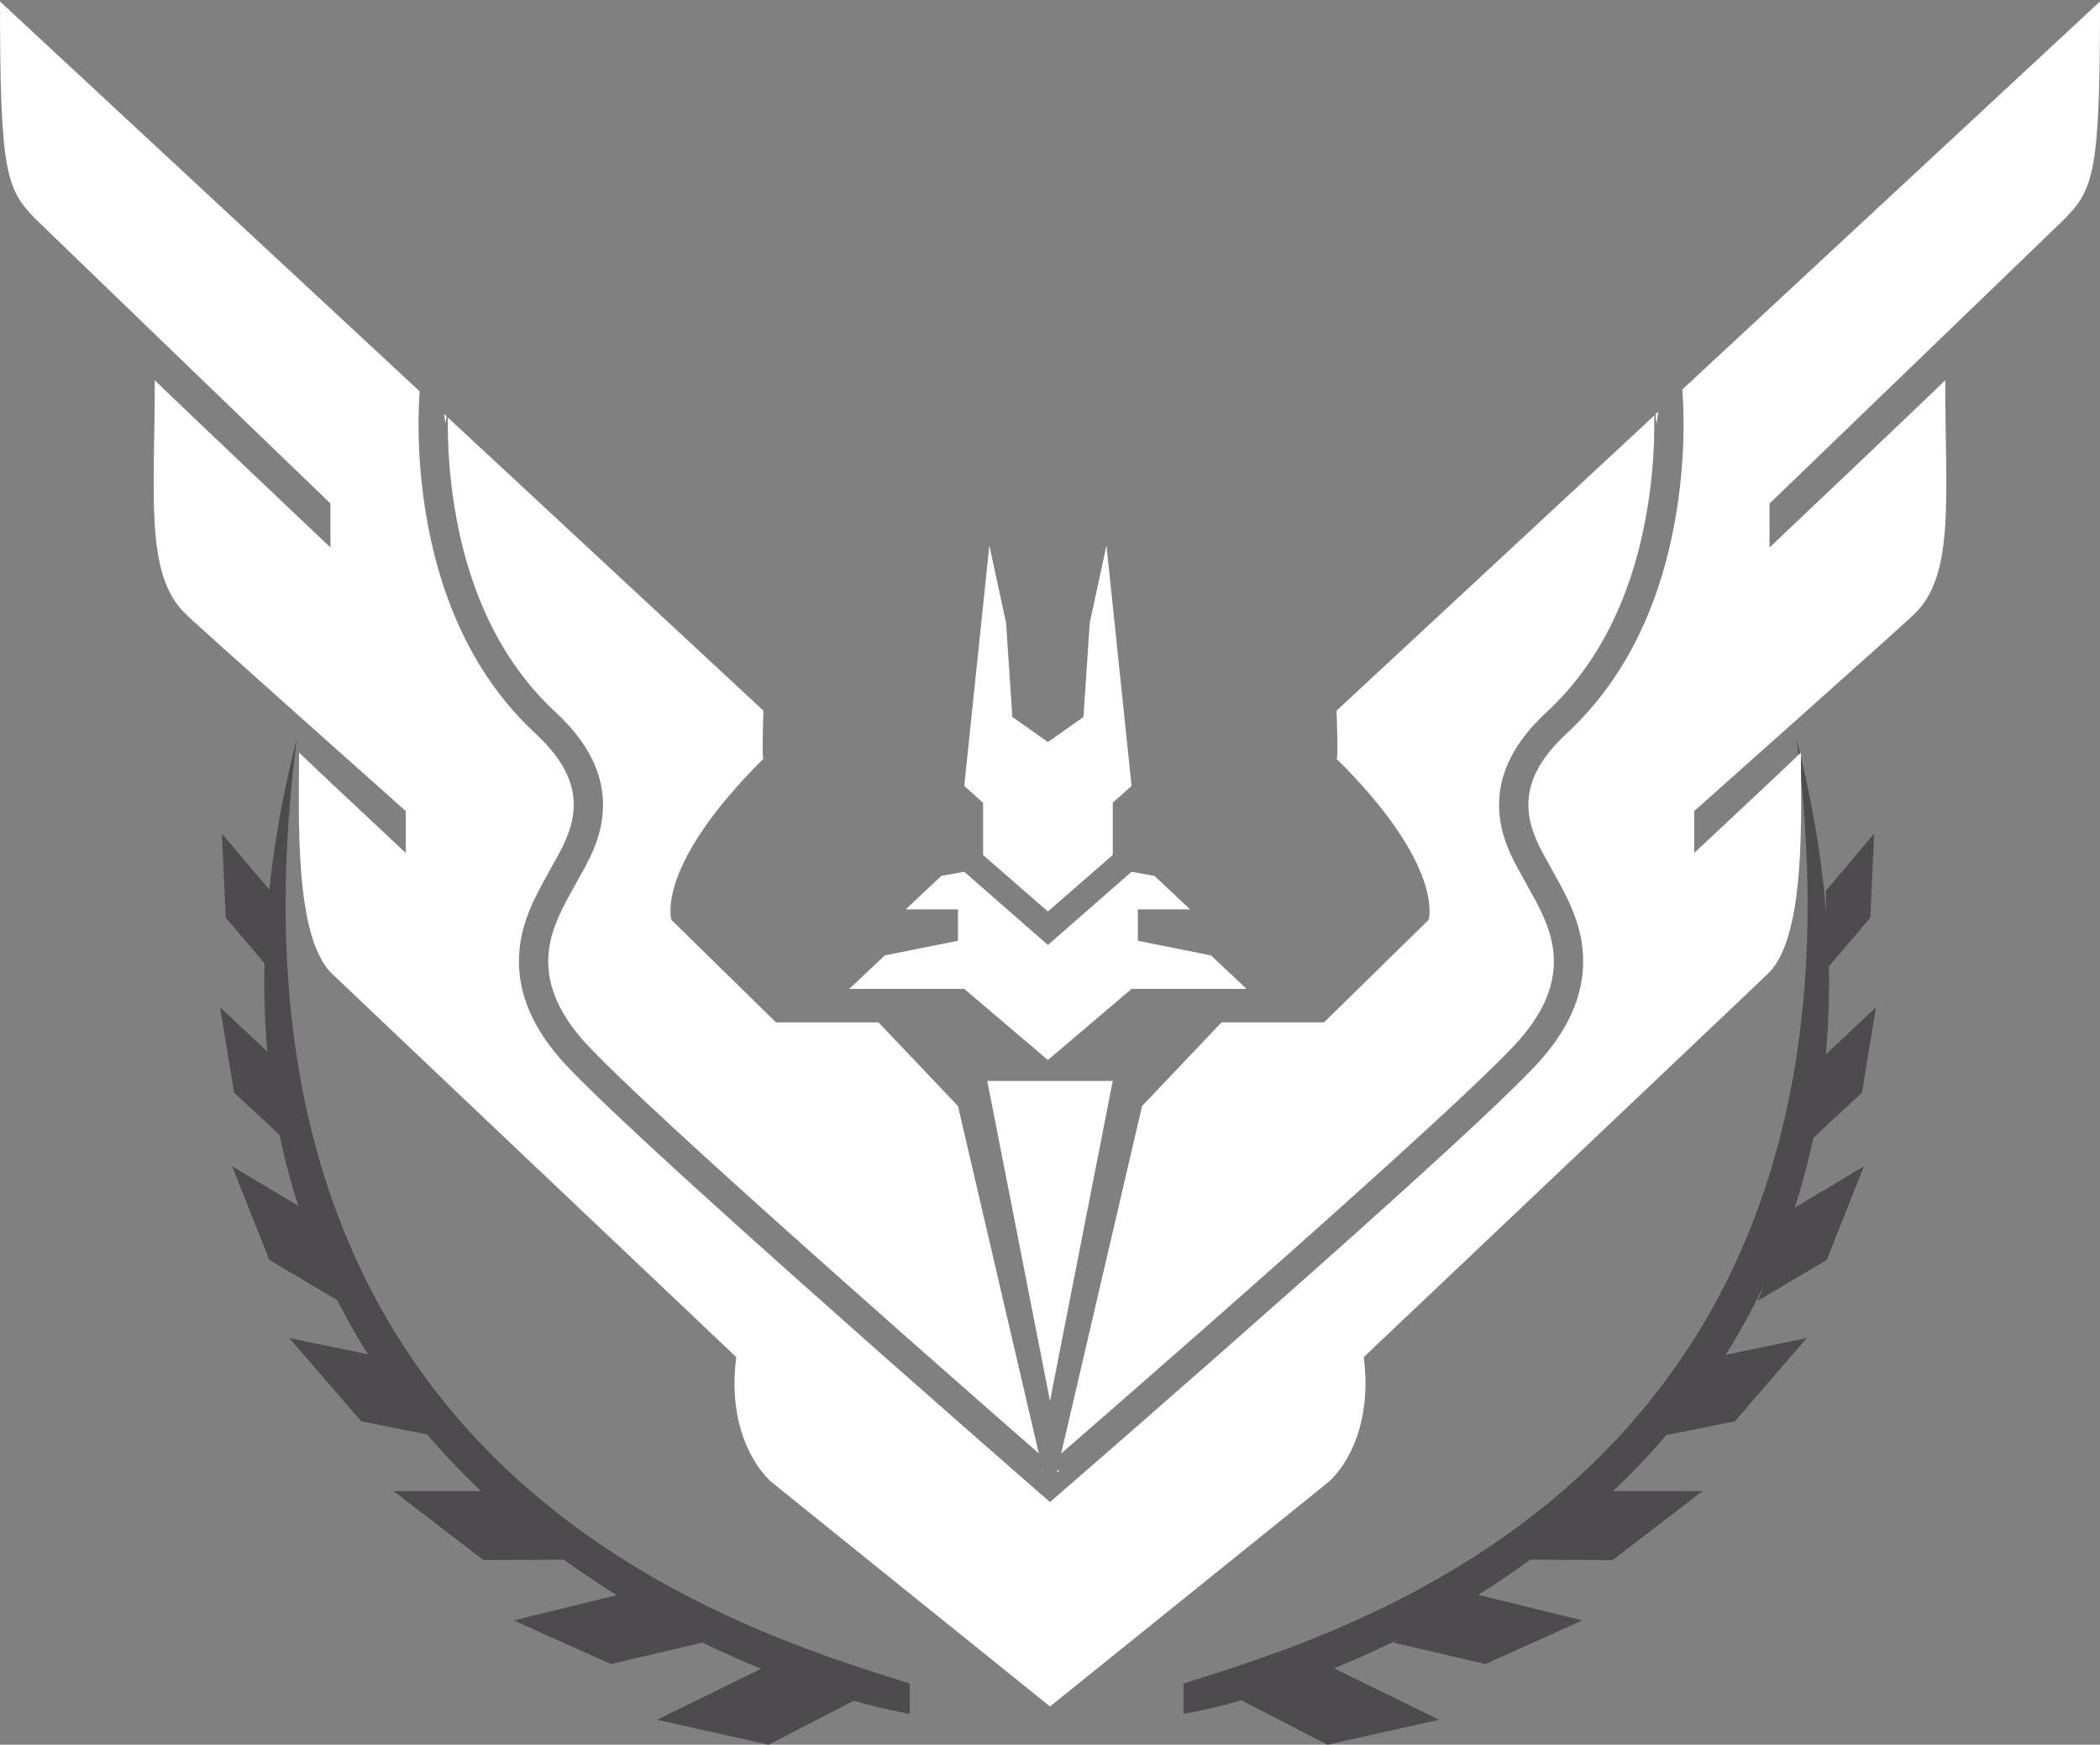 <?xml version="1.0" encoding="utf-8"?>
<!-- Generator: Adobe Illustrator 16.0.0, SVG Export Plug-In . SVG Version: 6.00 Build 0)  -->
<!DOCTYPE svg PUBLIC "-//W3C//DTD SVG 1.1//EN" "http://www.w3.org/Graphics/SVG/1.1/DTD/svg11.dtd">
<svg version="1.1" xmlns="http://www.w3.org/2000/svg" xmlns:xlink="http://www.w3.org/1999/xlink" x="0px" y="0px"
	 width="889.819px" height="739.146px" viewBox="0 0 889.819 739.146" enable-background="new 0 0 889.819 739.146"
	 xml:space="preserve">
<rect x="0" y="0" width="889.819" height="739.146" fill="#808080" stroke="none"/>
<g id="Layer_3">
	<g>
		<path fill="#4D4B4D" d="M125.78,312.86C50.478,608.729,304.478,711.729,385.478,726.063v-12.834
			C312.478,690.029,85.478,624.063,125.78,312.86z"/>
		<polygon fill="#4D4B4D" points="322.979,706.729 278.409,728.564 325.659,739.146 362.104,720.328 		"/>
		<polygon fill="#4D4B4D" points="263.942,675.148 217.659,686.479 258.788,704.959 297.853,695.848 		"/>
		<polygon fill="#4D4B4D" points="205.972,631.691 166.759,631.691 204.833,660.927 241.335,660.736 		"/>
		<polygon fill="#4D4B4D" points="159.858,574.557 122.576,566.857 153.038,602.111 187.778,609.107 		"/>
		<polygon fill="#4D4B4D" points="128.314,511.977 98.356,494.102 114.126,533.777 143.346,551.063 		"/>
		<polygon fill="#4D4B4D" points="115.089,447.215 93.242,426.742 99.2,462.898 120.534,482.742 		"/>
		<polygon fill="#4D4B4D" points="114.485,377.361 94.02,353.156 95.668,388.787 114.038,410.396 		"/>
	</g>
	<g>
		<path fill="#4D4B4D" d="M761.177,312.86c75.301,295.868-177.699,398.868-259.699,413.202v-12.834
			C574.478,690.029,801.478,624.063,761.177,312.86z"/>
		<polygon fill="#4D4B4D" points="565.171,706.729 609.741,728.564 562.491,739.146 526.046,720.328 		"/>
		<polygon fill="#4D4B4D" points="624.21,675.148 670.491,686.479 629.362,704.959 590.3,695.848 		"/>
		<polygon fill="#4D4B4D" points="682.179,631.691 721.392,631.691 683.317,660.927 646.815,660.736 		"/>
		<polygon fill="#4D4B4D" points="728.294,574.557 765.575,566.857 735.114,602.111 700.374,609.107 		"/>
		<polygon fill="#4D4B4D" points="759.837,511.977 789.794,494.102 774.024,533.777 744.806,551.063 		"/>
		<polygon fill="#4D4B4D" points="773.062,447.215 794.909,426.742 788.952,462.898 767.616,482.742 		"/>
		<polygon fill="#4D4B4D" points="773.667,377.361 794.132,353.156 792.483,388.787 774.114,410.396 		"/>
	</g>
</g>
<g id="Layer_2">
	<g id="_x36_">
		<path fill-rule="evenodd" clip-rule="evenodd" fill="#FFFFFF" d="M177.814,165.771C91.957,86.029,0,0.623,0,0.623
			c0,71.45,2.394,79.354,15.066,92.173c-0.122-0.048,124.965,120.533,124.965,120.533v18.612c0,0-74.433-70.496-74.447-70.902
			c0.015,49.033-4.382,82.801,13.294,99.263c-0.025,0.477,93.059,83.31,93.059,83.31v17.726c0,0-45.29-42.347-45.199-42.541
			c-0.091,27.82-1.986,76.901,13.294,93.06c-0.294-0.133,171.557,162.734,171.937,163.074c-3.08,23.195,3.627,41.783,14.182,52.289
			c-0.279-0.115,118.76,95.719,118.76,95.719v-86.625l-0.011,0.01c0,0-4.362-3.799-4.653-4.053
			c-0.486-0.424-1.061-0.924-1.721-1.498c-1.881-1.643-4.064-3.547-6.523-5.695c-7.023-6.137-14.851-12.99-23.279-20.389
			c-24.084-21.139-48.167-42.416-70.647-62.467c-1.299-1.16-2.589-2.311-3.872-3.457c-46.041-41.117-78.583-71.082-92.245-85.34
			c-14.563-14.836-21.535-29.555-22.032-44.348c-0.381-11.387,2.784-21.373,9.078-33.188c0.972-1.824,4.874-8.777,5.813-10.578
			c5.59-9.62,8.242-16.688,8.285-24.236c0.055-9.777-4.705-19.611-15.988-30.125c-26.205-24.158-40.979-57.304-46.943-95.166
			c-2.079-13.197-2.918-26.066-2.82-38.007c0.035-4.249,0.189-8.104,0.422-11.396C177.784,166.174,177.8,165.971,177.814,165.771
			L177.814,165.771z M188.168,175.388c0.336,0.312,0.672,0.624,1.007,0.936C188.635,181.518,188.767,178.868,188.168,175.388
			L188.168,175.388z M189.767,176.873c70.527,65.504,133.723,124.197,133.723,124.197s-0.764,20.756,0,20.385
			c-46.261,45.838-38.996,68.242-38.996,68.242l44.314,43.428h43.428l33.678,35.451l34.261,147.164
			c-0.003-0.004-0.006-0.006-0.009-0.008c-7.018-6.131-14.837-12.979-23.258-20.371c-24.061-21.117-48.121-42.373-70.574-62.4
			c-1.297-1.158-2.585-2.309-3.865-3.451c-45.761-40.867-78.206-70.742-91.604-84.725c-12.544-12.777-18.151-24.617-18.537-36.125
			c-0.295-8.797,2.265-16.869,7.627-26.938c0.87-1.635,4.825-8.68,5.739-10.448c6.436-11.064,9.758-19.913,9.815-30.13
			c0.077-13.457-6.243-26.514-19.961-39.295c-23.902-22.035-37.556-52.668-43.121-87.997c-1.967-12.485-2.762-24.683-2.669-35.975
			C189.759,177.54,189.763,177.205,189.767,176.873L189.767,176.873z M441.774,622.613l0.096,0.414
			c-0.313-0.041-0.479-0.082-0.432-0.123C441.546,622.811,441.657,622.715,441.774,622.613L441.774,622.613z M712.831,165.004
			C798.45,85.482,889.819,0.623,889.819,0.623c0,71.45-2.395,79.354-15.066,92.173c0.121-0.048-124.965,120.533-124.965,120.533
			v18.612c0,0,74.434-70.496,74.447-70.902c-0.014,49.033,4.381,82.801-13.295,99.263c0.025,0.477-93.059,83.31-93.059,83.31v17.726
			c0,0,45.291-42.347,45.199-42.541c0.092,27.82,1.986,76.901-13.293,93.06c0.293-0.133-171.557,162.734-171.938,163.074
			c3.082,23.195-3.627,41.783-14.18,52.289c0.277-0.115-118.762,95.719-118.762,95.719v-86.625l4.061-3.518
			c1.084-0.938,1.66-1.438,2.32-2.012c1.891-1.639,4.082-3.541,6.551-5.688c7.055-6.129,14.912-12.975,23.377-20.363
			c24.182-21.117,48.363-42.373,70.938-62.412c1.34-1.189,2.672-2.371,3.994-3.547c46.262-41.121,78.932-71.086,92.65-85.402
			c14.512-14.783,21.484-29.502,21.98-44.295c0.381-11.387-2.783-21.373-9.078-33.188c-0.971-1.824-4.873-8.777-5.666-10.309
			c-5.736-9.89-8.389-16.957-8.432-24.506c-0.055-9.777,4.705-19.611,16.012-30.147c26.182-24.136,40.955-57.281,46.92-95.144
			c2.08-13.197,2.918-26.066,2.82-38.007c-0.035-4.249-0.189-8.104-0.42-11.396C712.901,165.898,712.866,165.438,712.831,165.004
			L712.831,165.004z M702.728,174.389c-0.426,0.395-0.85,0.789-1.275,1.184C702.142,182.313,701.874,178.461,702.728,174.389
			L702.728,174.389z M700.927,176.061c-70.879,65.83-134.598,125.01-134.598,125.01s0.764,20.756,0,20.385
			c46.262,45.838,38.996,68.242,38.996,68.242l-44.314,43.428h-43.428l-33.678,35.451l-34.271,147.215
			c0.023-0.02,0.045-0.041,0.068-0.061c7.047-6.123,14.898-12.961,23.354-20.346c24.158-21.094,48.318-42.33,70.861-62.342
			c1.338-1.189,2.668-2.369,3.988-3.543c45.973-40.863,78.543-70.736,91.988-84.768c12.492-12.725,18.1-24.564,18.486-36.072
			c0.295-8.797-2.266-16.869-7.629-26.938c-0.869-1.635-4.824-8.68-5.59-10.18c-6.584-11.333-9.906-20.182-9.965-30.398
			c-0.076-13.457,6.244-26.514,19.986-39.318c23.879-22.012,37.531-52.645,43.098-87.974c1.967-12.485,2.762-24.683,2.67-35.975
			C700.944,177.263,700.937,176.656,700.927,176.061L700.927,176.061z M448.046,622.609l-0.18,0.775
			c0.672,0.027,1.117,0.041,1.117,0.041C448.622,623.111,448.317,622.846,448.046,622.609L448.046,622.609z M428.956,303.729
			l15.067,10.636v71.788l-27.475-23.93v-22.156l-7.977-7.09l10.636-101.922l7.09,32.792L428.956,303.729L428.956,303.729z
			 M459.091,303.729l-15.067,10.636v71.788l27.474-23.93v-22.156l7.977-7.09l-10.635-101.922l-7.09,32.792L459.091,303.729
			L459.091,303.729z M444.023,400.334v48.744l-35.451-30.133h-48.745l15.066-14.182l31.02-6.203v-13.295h-22.156l15.066-14.18
			l9.749-1.772L444.023,400.334L444.023,400.334z M444.023,400.334v48.744l35.45-30.133h48.746l-15.066-14.182l-31.02-6.203v-13.295
			h22.156l-15.066-14.18l-9.75-1.772L444.023,400.334L444.023,400.334z M444.909,457.941v135.6l-26.588-135.6H444.909
			L444.909,457.941z M444.909,457.941v135.6l26.588-135.6H444.909L444.909,457.941z M444.909,457.941"/>
	</g>
</g>
</svg>
